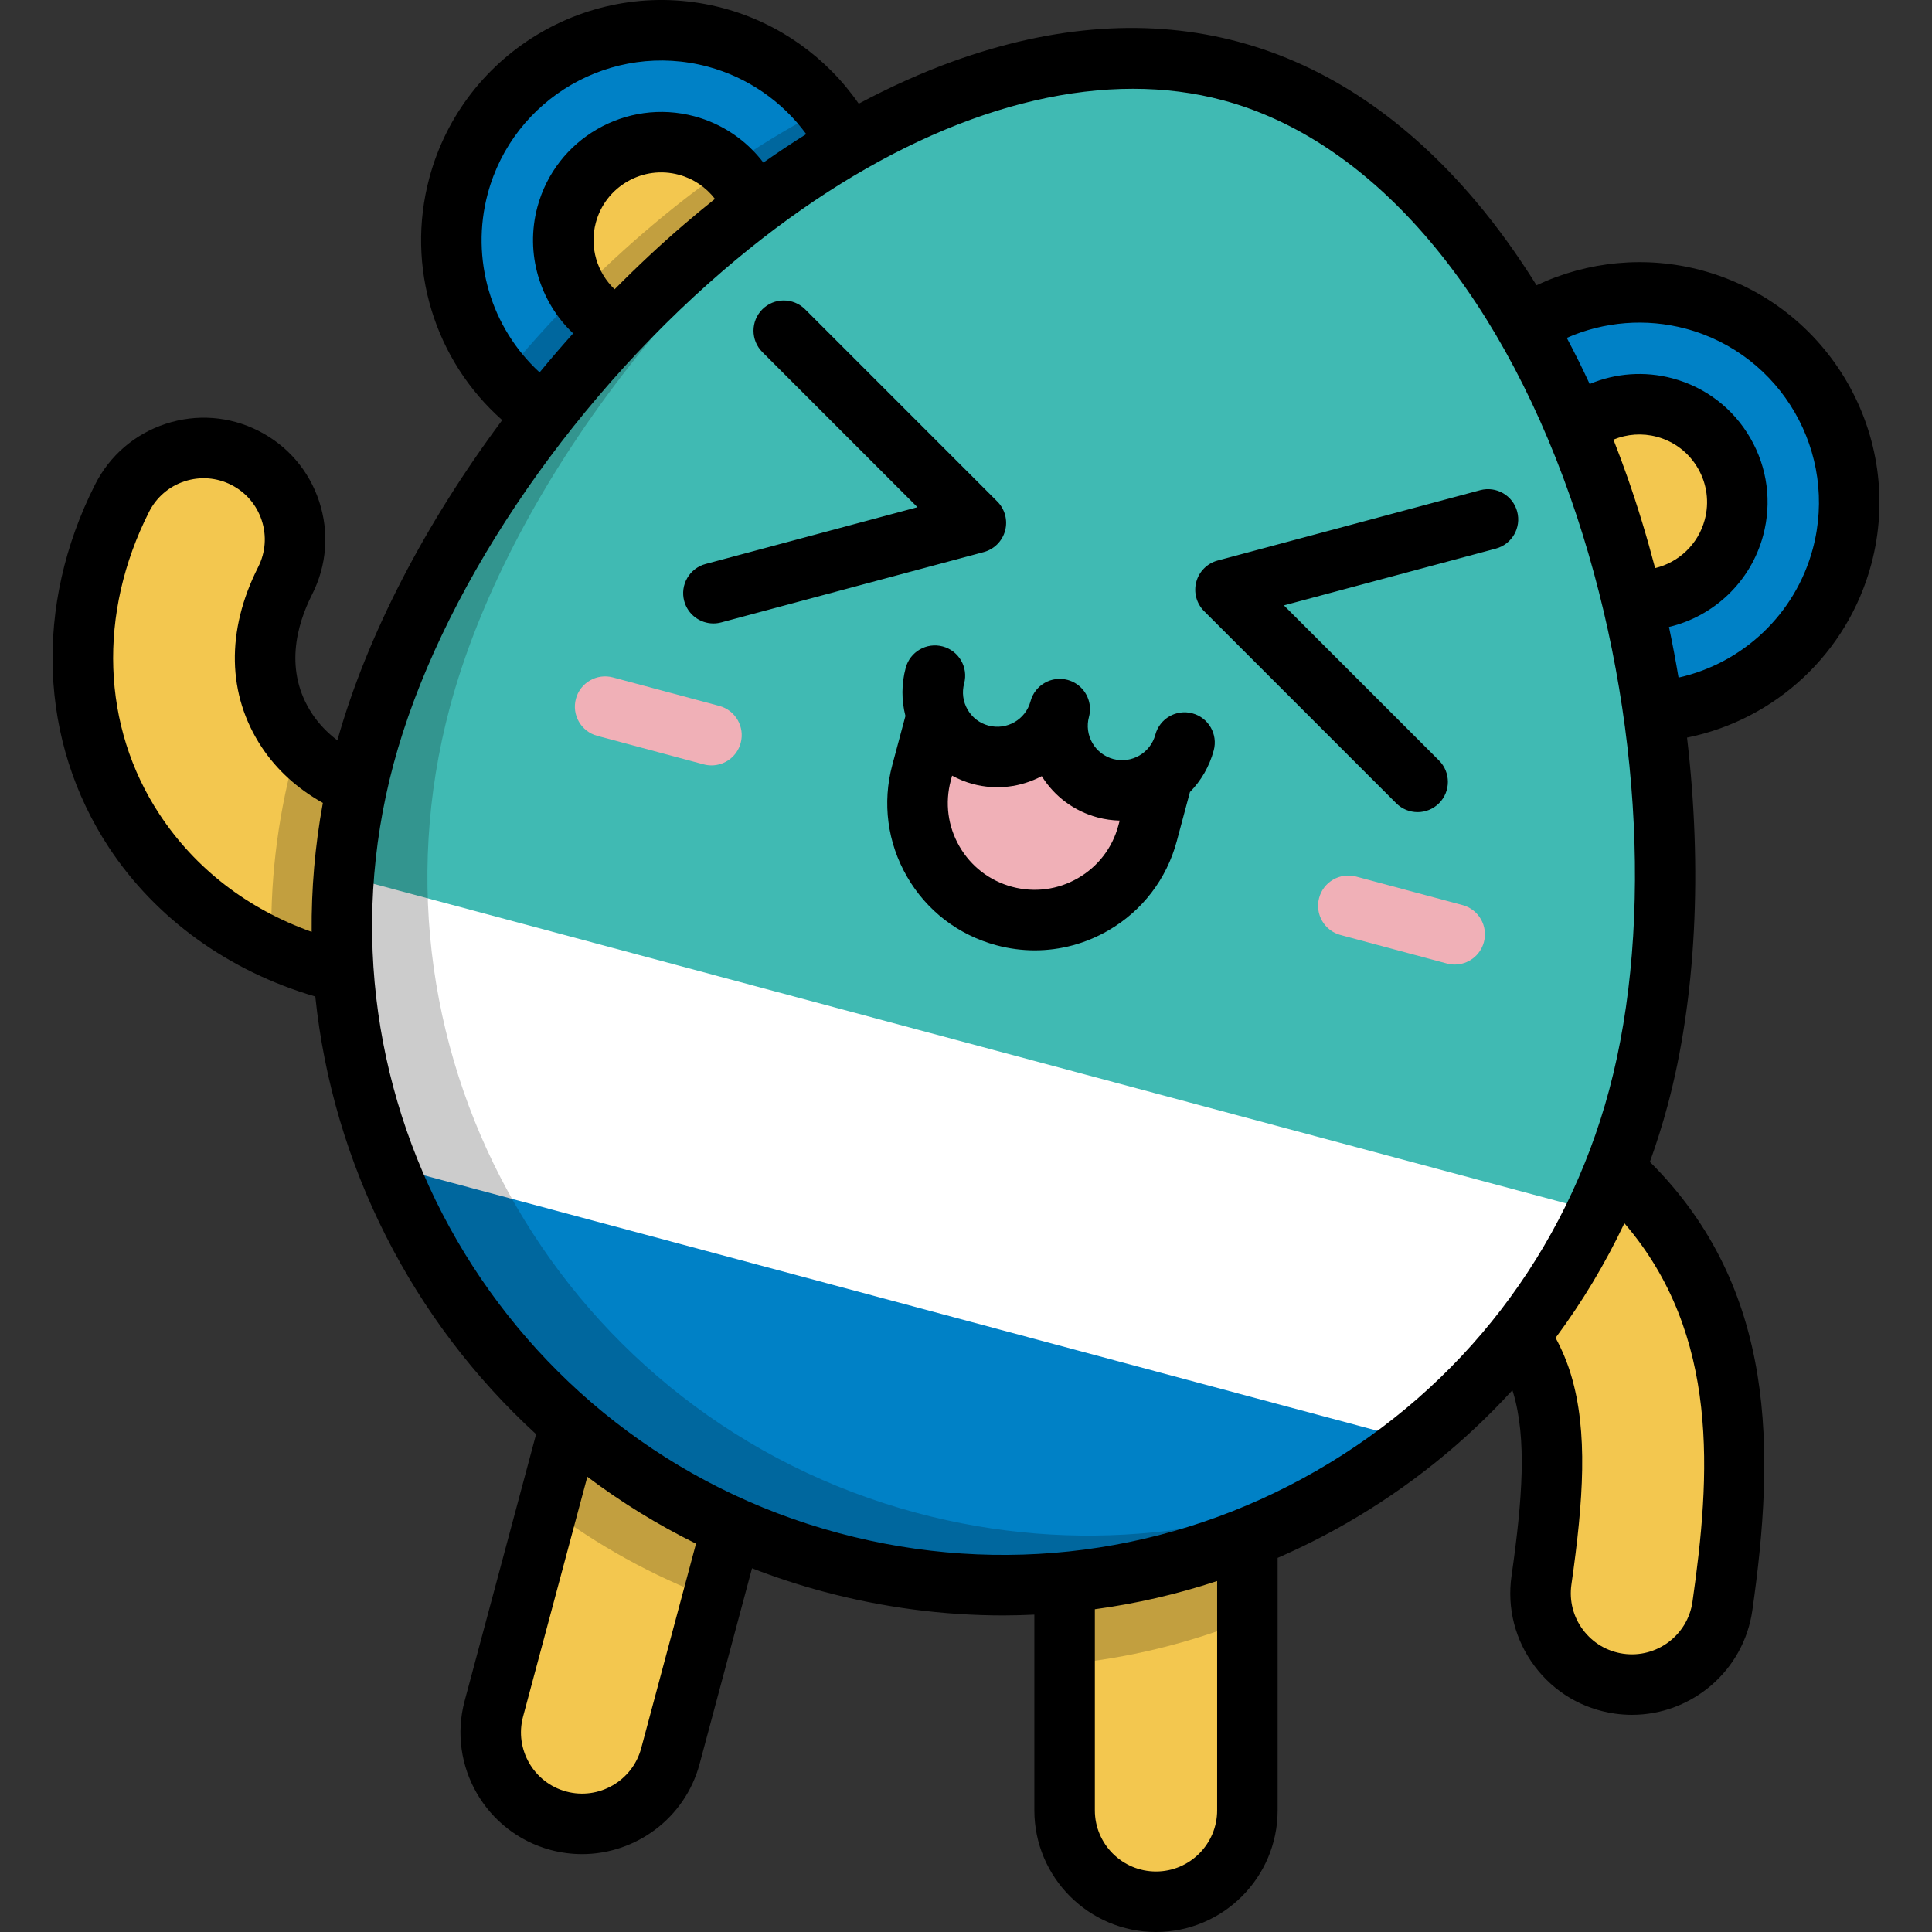 <?xml version="1.0" encoding="iso-8859-1"?>
<!-- Generator: Adobe Illustrator 19.0.0, SVG Export Plug-In . SVG Version: 6.00 Build 0)  -->
<svg xmlns="http://www.w3.org/2000/svg" xmlns:xlink="http://www.w3.org/1999/xlink" version="1.1" id="Capa_1" x="0px" y="0px" viewBox="0 0 512.003 512.003" style="enable-background:new 0 0 512.003 512.003;" xml:space="preserve">
<rect x="0" y="0" width="512.003" height="512.003" fill="#333333" stroke="none"/>
<path style="fill:#F3C74F;" d="M306.354,503.985c-13.377,0-24.219-10.844-24.219-24.219v-91.714  c0-13.377,10.844-24.219,24.219-24.219c13.377,0,24.219,10.844,24.219,24.219v91.714  C330.574,493.141,319.731,503.985,306.354,503.985z"/>
<path style="opacity:0.2;enable-background:new    ;" d="M306.354,363.831c-13.377,0-24.219,10.844-24.219,24.219v53.016  c16.773-1.591,33.074-5.592,48.44-11.747V388.05C330.574,374.675,319.731,363.831,306.354,363.831z"/>
<path style="fill:#F3C74F;" d="M147.998,482.517c-12.92-3.462-20.588-16.742-17.126-29.663l23.737-88.589  c3.462-12.92,16.742-20.588,29.663-17.126c12.92,3.462,20.588,16.742,17.126,29.663l-23.737,88.589  C174.199,478.313,160.918,485.98,147.998,482.517z"/>
<path style="opacity:0.2;enable-background:new    ;" d="M184.272,347.14c-12.92-3.462-26.201,4.206-29.663,17.126l-9.465,35.324  c13.088,9.883,27.736,18.045,43.704,24.047l12.549-46.834C204.861,363.882,197.193,350.603,184.272,347.14z"/>
<path style="fill:#F3C74F;" d="M87.873,256.994c-21.845-5.854-40.311-18.586-52.298-36.781  c-16.948-25.725-18.153-58.698-3.222-88.201c6.041-11.935,20.613-16.716,32.546-10.675c11.935,6.04,16.714,20.611,10.675,32.545  c-7.197,14.222-7.037,28.314,0.452,39.68c8.429,12.795,25.062,19.705,44.492,18.483c13.352-0.84,24.852,9.303,25.691,22.652  c0.84,13.35-9.303,24.852-22.651,25.692C111.057,261.177,99.025,259.981,87.873,256.994z"/>
<path style="opacity:0.2;enable-background:new    ;" d="M146.208,234.699c-0.839-13.35-12.339-23.493-25.691-22.653  c-17.452,1.098-32.625-4.382-41.647-14.777c-0.353,1.213-0.7,2.425-1.024,3.633c-4.511,16.837-6.376,33.761-5.872,50.337  c5.05,2.343,10.365,4.271,15.898,5.753c11.152,2.987,23.184,4.183,35.683,3.398C136.905,259.552,147.048,248.05,146.208,234.699z"/>
<path style="fill:#F3C74F;" d="M429.063,446.188c-13.242-1.89-22.444-14.157-20.555-27.399c3.055-21.399,4.253-38.441,0.172-52.057  c-5.324-17.767-19.945-27.062-32.09-33.175c-11.948-6.014-16.758-20.575-10.743-32.524c6.014-11.948,20.575-16.756,32.524-10.743  c66.638,33.543,64.926,87.45,58.091,135.343C454.572,438.875,442.305,448.078,429.063,446.188z"/>
<circle style="fill:#0081C6;" cx="434.435" cy="133.093" r="55.629"/>
<circle style="fill:#F3C74F;" cx="434.435" cy="133.093" r="25.97"/>
<circle style="fill:#0081C6;" cx="175.248" cy="63.644" r="55.629"/>
<circle style="fill:#F3C74F;" cx="175.248" cy="63.644" r="25.97"/>
<path style="opacity:0.2;enable-background:new    ;" d="M218.618,28.829c-31.38,16.062-61.229,41.751-85.438,71.222  c7.032,8.141,16.493,14.335,27.668,17.329c29.674,7.952,60.177-9.66,68.127-39.334C233.742,60.256,229.315,42.176,218.618,28.829z"/>
<path style="fill:#40BAB3;" d="M434.184,290.951c24.91-92.963-16.707-247.655-108.03-272.124  c-91.324-24.47-204.71,88.687-229.62,181.651s30.483,188.578,123.723,213.562S409.274,383.914,434.184,290.951z"/>
<g>
	<path style="fill:#F0B0B7;" d="M188.554,202.839c-0.687,0-1.385-0.089-2.08-0.275l-28.183-7.552   c-4.276-1.146-6.813-5.54-5.668-9.818c1.145-4.276,5.54-6.811,9.818-5.669l28.183,7.552c4.276,1.146,6.813,5.542,5.668,9.818   C195.333,200.478,192.094,202.839,188.554,202.839z"/>
	<path style="fill:#F0B0B7;" d="M385.512,255.614c-0.687,0-1.385-0.089-2.08-0.275l-28.184-7.552   c-4.276-1.146-6.813-5.542-5.668-9.818c1.145-4.276,5.539-6.81,9.818-5.668l28.184,7.552c4.276,1.146,6.813,5.542,5.668,9.818   C392.29,253.252,389.052,255.614,385.512,255.614z"/>
</g>
<path style="fill:#FFFFFF;" d="M91.105,232.111c-6.415,82.114,46.489,159.779,129.151,181.929  c82.662,22.149,167.31-18.659,202.812-92.979L91.105,232.111z"/>
<path style="fill:#0081C6;" d="M102.576,308.846c19.561,49.908,61.823,90.227,117.68,105.193  c55.857,14.967,112.616,1.181,154.51-32.261L102.576,308.846z"/>
<path style="opacity:0.2;enable-background:new    ;" d="M242.955,400.934c-93.239-24.983-148.631-120.599-123.723-213.562  c14.997-55.967,62.065-119.239,117.077-155.407C171.916,63.981,113.559,136.94,96.534,200.478  c-24.91,92.963,30.483,188.578,123.723,213.562c51.263,13.736,103.291,3.254,143.889-24.412  C327.746,407.154,285.092,412.225,242.955,400.934z"/>
<path style="fill:#F0B0B7;" d="M292.949,208.889c-9.133-2.447-14.553-11.834-12.106-20.968  c-2.447,9.133-11.834,14.553-20.968,12.106c-5.53-1.481-9.682-5.514-11.567-10.486l-4.085,15.244  c-4.432,16.541,5.384,33.544,21.926,37.976c16.541,4.432,33.544-5.384,37.977-21.926l4.085-15.244  C304.091,208.955,298.479,210.371,292.949,208.889z"/>
<path d="M392.255,129.906l-69.561,18.638c-2.766,0.742-4.926,2.902-5.668,5.669c-0.741,2.766,0.049,5.718,2.073,7.742l50.922,50.921  c1.566,1.565,3.618,2.348,5.669,2.348c2.051,0,4.103-0.782,5.669-2.348c3.13-3.13,3.13-8.206,0-11.336l-41.105-41.105l56.15-15.045  c4.276-1.146,6.813-5.54,5.668-9.818C400.927,131.297,396.532,128.761,392.255,129.906z M450.905,71.624  c-14.626-3.918-30.148-2.428-43.704,3.981c-5.013-8.041-10.365-15.481-16.01-22.176c-18.414-21.837-39.597-36.084-62.962-42.346  c-23.365-6.261-48.834-4.514-75.701,5.191c-8.236,2.975-16.59,6.743-24.952,11.2c-8.535-12.328-21.233-21.381-35.858-25.299  c-33.898-9.081-68.864,11.104-77.945,45.001c-6.313,23.557,1.412,48.346,19.32,64.162c-20.37,27.336-35.837,56.992-43.683,84.865  c-2.678-2.031-4.943-4.395-6.692-7.049c-7.484-11.359-4.127-23.482,0.006-31.65c3.889-7.682,4.552-16.419,1.868-24.601  c-2.684-8.181-8.392-14.829-16.073-18.716c-7.682-3.889-16.419-4.551-24.602-1.868c-8.181,2.684-14.829,8.392-18.718,16.075  c-16.244,32.101-14.868,68.075,3.682,96.23c12.421,18.855,31.781,32.788,54.676,39.461c4.638,44.57,25.704,85.932,58.515,115.997  l-18.944,70.699c-4.601,17.169,5.625,34.879,22.793,39.48c2.784,0.746,5.582,1.102,8.336,1.102c14.232,0,27.291-9.511,31.145-23.895  l13.895-51.859c6.113,2.367,12.407,4.44,18.882,6.174c15.791,4.23,31.815,6.324,47.732,6.324c2.739,0,5.474-0.084,8.206-0.208  v51.867c0,17.775,14.46,32.235,32.235,32.235c17.776,0,32.236-14.46,32.236-32.235v-66.909c6.203-2.711,12.299-5.759,18.25-9.183  c16.634-9.571,31.393-21.47,43.955-35.24c0.064,0.202,0.145,0.398,0.206,0.601c3.661,12.214,2.475,28.272-0.429,48.624  c-1.217,8.525,0.959,17.012,6.126,23.9c5.166,6.887,12.708,11.35,21.231,12.568c1.539,0.219,3.064,0.326,4.575,0.326  c15.773-0.001,29.598-11.625,31.891-27.683c5.98-41.9,6.668-85.159-27.151-118.86c1.754-4.867,3.324-9.826,4.679-14.88  c7.638-28.506,9.243-62.802,5.166-97.551c23.418-4.743,42.503-22.349,48.814-45.906C504.987,115.673,484.8,80.706,450.905,71.624z   M82.595,246.954c-16.997-6.089-30.839-16.752-40.326-31.151c-15.346-23.294-16.38-53.264-2.765-80.17  c1.955-3.863,5.297-6.732,9.41-8.082c4.112-1.349,8.504-1.015,12.365,0.939c3.861,1.955,6.732,5.296,8.081,9.408  c1.35,4.113,1.015,8.504-0.939,12.367c-8.55,16.897-8.226,33.841,0.912,47.71c3.977,6.037,9.526,11.063,16.227,14.799  C83.459,224.22,82.498,235.654,82.595,246.954z M129.257,51.326c6.794-25.356,32.95-40.462,58.311-33.665  c10.525,2.819,19.727,9.185,26.096,17.877c-3.803,2.382-7.593,4.898-11.361,7.553c-4.506-5.927-10.893-10.296-18.261-12.271  c-18.101-4.847-36.774,5.93-41.624,24.031c-3.3,12.315,0.608,25.116,9.474,33.502c-3.035,3.39-6.006,6.837-8.892,10.34  C130.107,86.841,124.619,68.638,129.257,51.326z M189.472,52.707c-2.773,2.209-5.529,4.482-8.259,6.829  c-6.305,5.419-12.421,11.154-18.327,17.129c-4.662-4.429-6.725-11.168-4.985-17.662c1.242-4.632,4.212-8.504,8.366-10.902  c4.152-2.397,8.987-3.036,13.625-1.793C183.748,47.338,187.094,49.617,189.472,52.707z M169.919,463.318  c-2.314,8.631-11.225,13.771-19.846,11.457c-8.63-2.313-13.77-11.216-11.458-19.846l17.034-63.569  c8.934,6.719,18.557,12.671,28.801,17.727L169.919,463.318z M322.558,479.764c0,8.935-7.27,16.204-16.205,16.204  s-16.204-7.269-16.204-16.204v-53.297c10.979-1.483,21.819-3.988,32.408-7.476V479.764z M348.846,389.777  c-38.554,22.183-83.485,28.05-126.515,16.52c-88.822-23.8-141.78-115.2-118.055-203.744c11.972-44.679,45.457-94.821,87.388-130.86  c36.511-31.381,74.848-48.165,108.59-48.165c8.248,0,16.222,1.003,23.826,3.041c38.717,10.373,72.29,48.75,92.113,105.286  c18.293,52.176,22.221,112.342,10.249,157.021C414.948,331.765,387.391,367.599,348.846,389.777z M448.526,424.501  c-1.263,8.845-9.496,15.011-18.33,13.752c-4.286-0.611-8.076-2.855-10.673-6.318c-2.597-3.462-3.69-7.728-3.079-12.014  c3.203-22.447,4.415-40.474-0.084-55.491c-1.031-3.44-2.41-6.747-4.112-9.887c7.037-9.464,13.143-19.624,18.234-30.37  C455.928,353.764,453.276,391.218,448.526,424.501z M438.628,150.551c-2.127-8.128-4.557-16.154-7.308-23.999  c-1.192-3.398-2.44-6.744-3.737-10.043c3.605-1.487,7.643-1.786,11.498-0.753c4.633,1.241,8.504,4.212,10.901,8.365  c2.398,4.153,3.035,8.993,1.794,13.626C450.034,144.241,444.882,149.047,438.628,150.551z M480.421,145.42  c-4.638,17.311-18.494,30.331-35.586,34.151c-0.748-4.483-1.599-8.958-2.534-13.417c11.87-2.831,21.661-11.948,24.959-24.26  c2.35-8.769,1.144-17.927-3.394-25.789c-4.539-7.862-11.868-13.486-20.637-15.835c-7.369-1.975-15.086-1.385-21.95,1.495  c-1.937-4.183-3.961-8.257-6.063-12.221c9.863-4.341,21.015-5.254,31.538-2.434C472.113,93.904,487.215,120.062,480.421,145.42z   M315.992,189.041c-4.276-1.148-8.671,1.392-9.818,5.668c-1.3,4.849-6.304,7.737-11.15,6.438c-2.349-0.63-4.312-2.136-5.529-4.242  c-1.216-2.107-1.539-4.559-0.911-6.909c0.186-0.693,0.275-1.389,0.276-2.074c0.002-3.541-2.36-6.782-5.943-7.742  c-4.276-1.146-8.672,1.392-9.818,5.668c-1.299,4.849-6.3,7.738-11.152,6.438c-2.349-0.63-4.312-2.135-5.528-4.242  c-1.216-2.105-1.54-4.559-0.911-6.909c1.146-4.276-1.392-8.672-5.668-9.818c-4.278-1.147-8.672,1.392-9.818,5.668  c-1.137,4.245-1.141,8.612-0.072,12.755l-3.475,12.971c-2.699,10.068-1.315,20.584,3.897,29.612  c5.212,9.027,13.627,15.484,23.696,18.182c3.362,0.901,6.774,1.347,10.164,1.347c6.761,0,13.434-1.774,19.447-5.246  c9.027-5.211,15.484-13.627,18.182-23.695l3.486-13.009c2.924-2.984,5.149-6.729,6.306-11.044  C322.805,194.582,320.268,190.186,315.992,189.041z M296.383,218.761c-1.589,5.932-5.394,10.89-10.712,13.961  c-5.32,3.071-11.518,3.885-17.445,2.297c-5.933-1.589-10.89-5.394-13.961-10.712c-3.071-5.319-3.887-11.514-2.297-17.447  l0.348-1.301c1.722,0.931,3.549,1.692,5.487,2.21c6.381,1.708,12.852,0.794,18.272-2.082c3.382,5.412,8.607,9.283,14.802,10.944  c1.954,0.524,3.915,0.788,5.854,0.838L296.383,218.761z M266.364,140.637c0.741-2.766-0.049-5.718-2.073-7.742l-50.921-50.922  c-3.131-3.13-8.206-3.13-11.336,0s-3.13,8.206,0,11.335l41.105,41.105l-56.15,15.046c-4.276,1.146-6.813,5.542-5.668,9.818  c0.96,3.581,4.198,5.943,7.737,5.943c0.687,0,1.385-0.089,2.08-0.275l69.561-18.639  C263.462,145.564,265.623,143.403,266.364,140.637z"/>
<g>
</g>
<g>
</g>
<g>
</g>
<g>
</g>
<g>
</g>
<g>
</g>
<g>
</g>
<g>
</g>
<g>
</g>
<g>
</g>
<g>
</g>
<g>
</g>
<g>
</g>
<g>
</g>
<g>
</g>
</svg>
